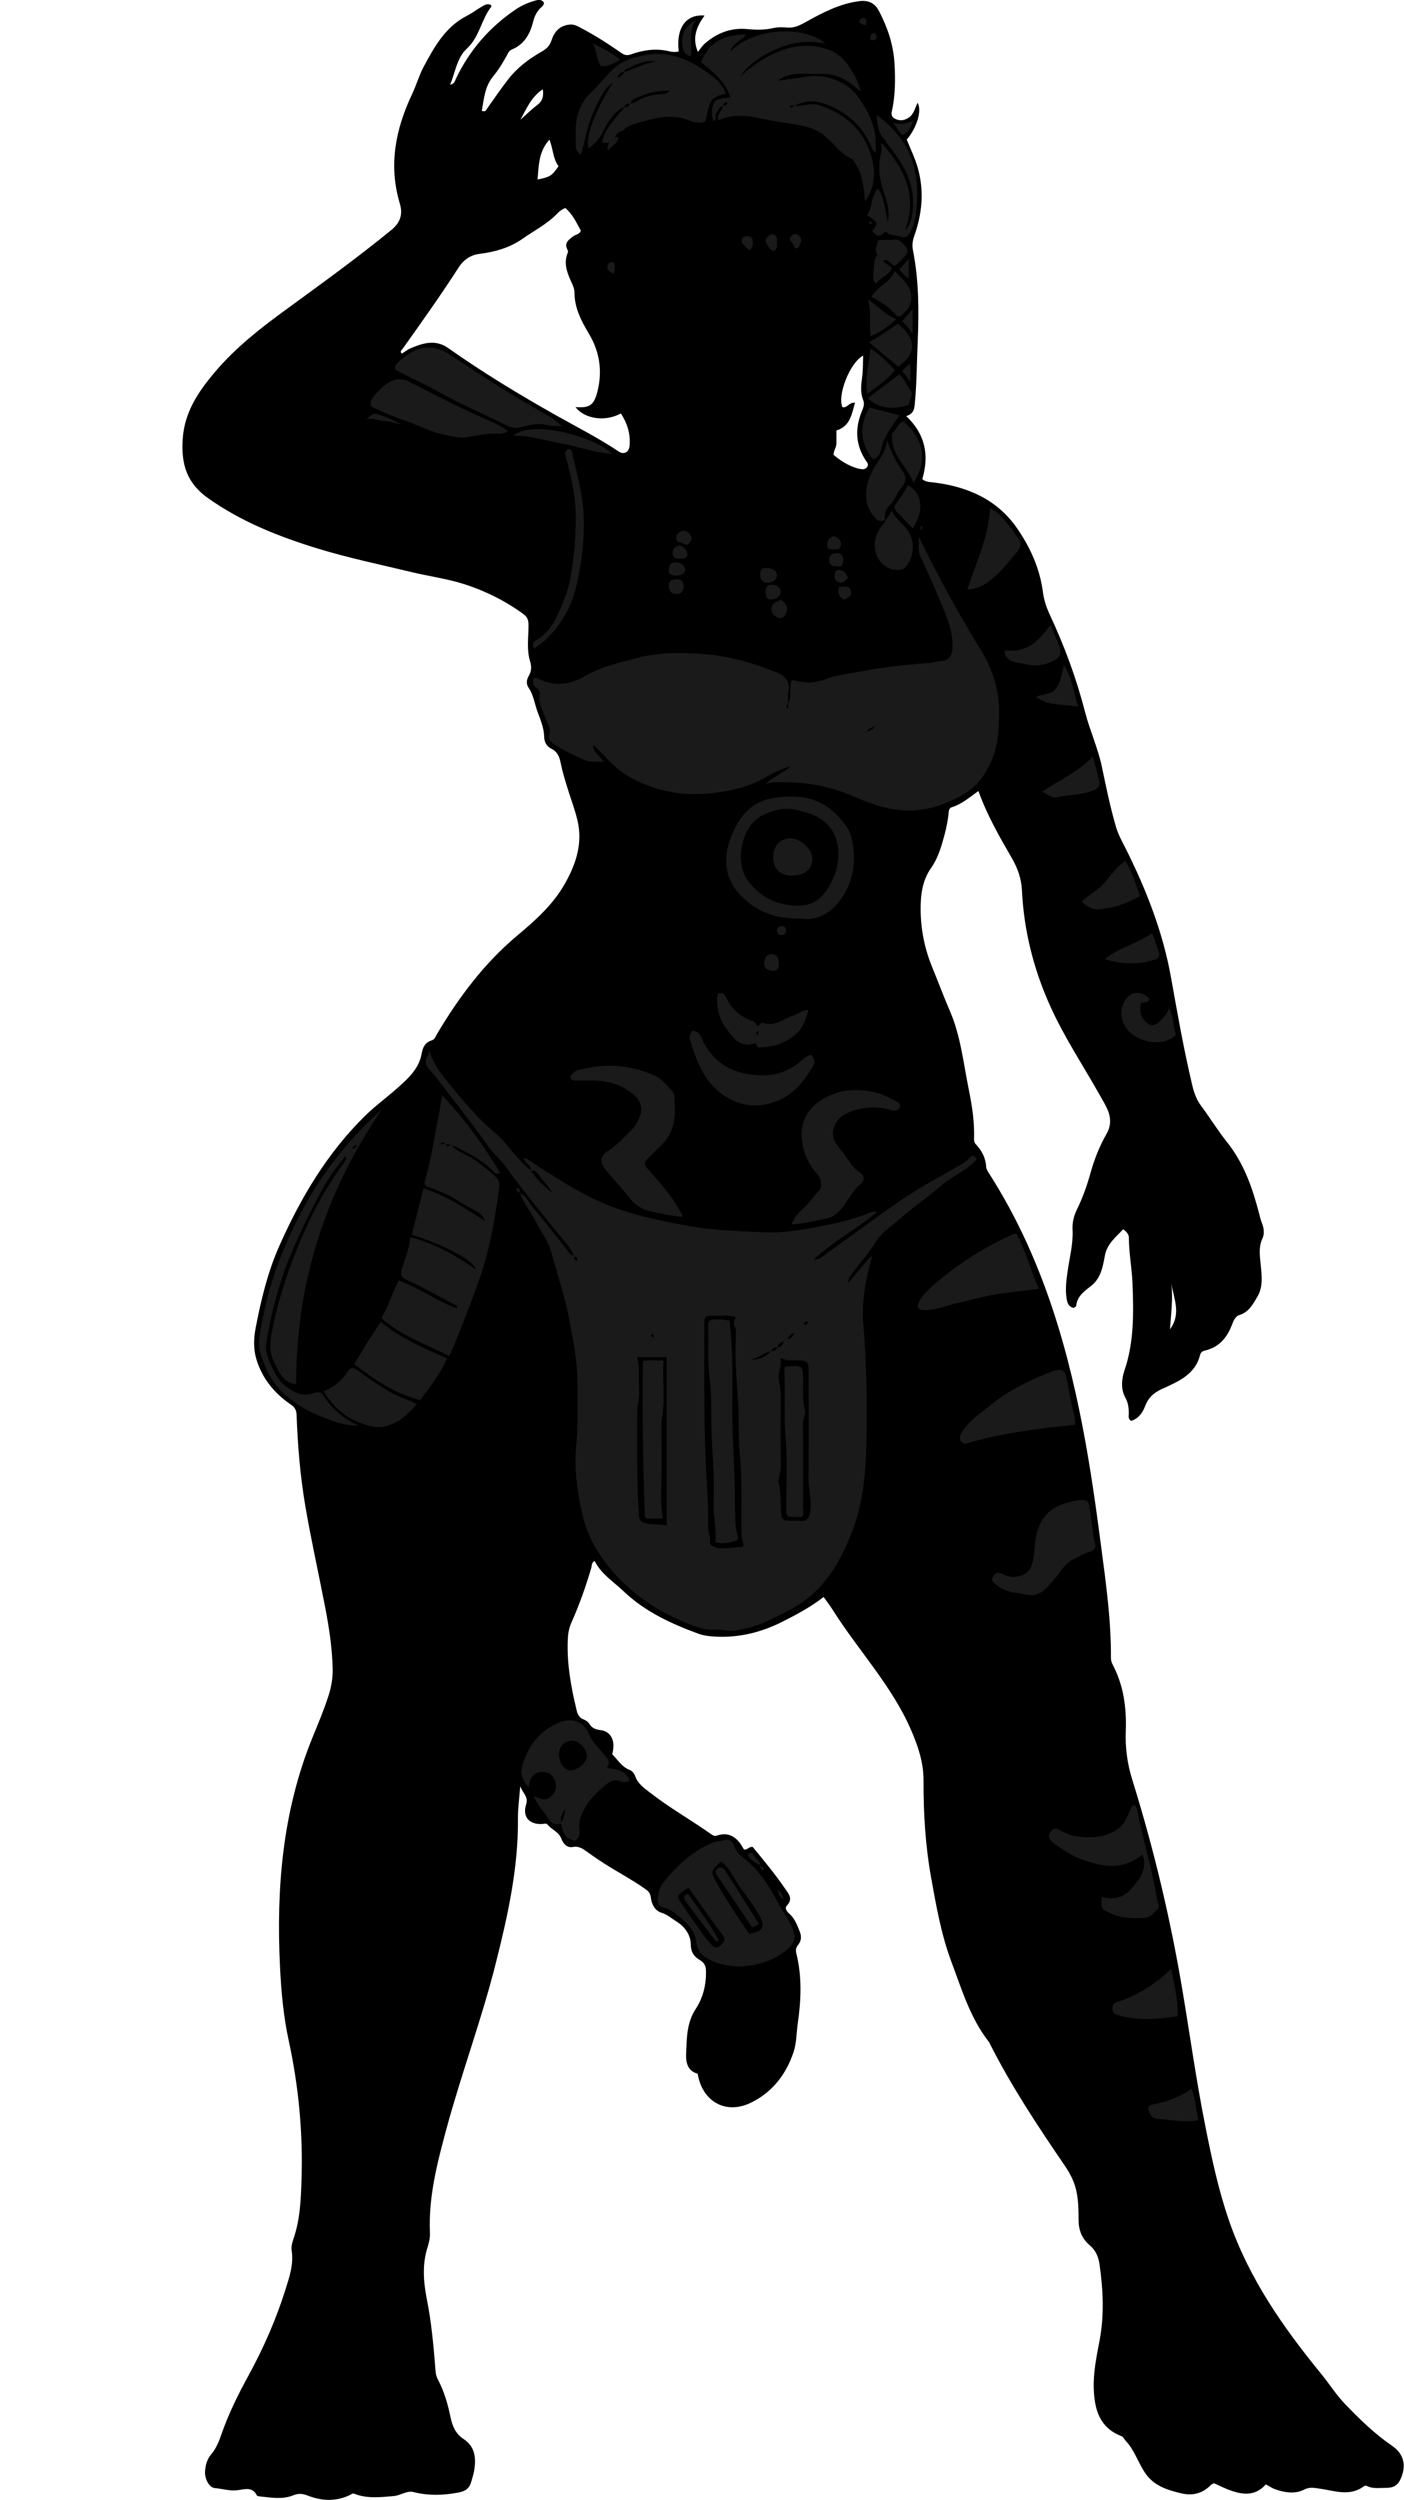 <?xml version="1.0" encoding="utf-8"?>
<!-- Generator: Adobe Illustrator 24.0.2, SVG Export Plug-In . SVG Version: 6.00 Build 0)  -->
<svg version="1.1" id="Layer_1" xmlns="http://www.w3.org/2000/svg" xmlns:xlink="http://www.w3.org/1999/xlink" x="0px" y="0px"
	 viewBox="0 0 135.59 241.35" style="enable-background:new 0 0 135.59 241.35;" xml:space="preserve">
<style type="text/css">
	.st0{fill:#1A1A1A;}
</style>
<g>
	<path d="M47.41,0.48c0.03,0.09,0.06,0.13,0.05,0.15c-0.99,1.24-1.13,2.93-2.4,4.09c-0.92,0.84-1.1,2.28-1.59,3.46
		c0.41-0.07,0.47-0.38,0.58-0.62c1.31-2.74,3.24-4.94,5.74-6.64c0.59-0.4,1.26-0.69,1.96-0.88c0.33-0.09,0.58-0.07,0.78,0.21
		c0,0.29-0.23,0.42-0.39,0.58C51.8,1.2,51.61,1.6,51.49,2.09c-0.29,1.17-0.85,2.19-2.04,2.68c-0.31,0.13-0.38,0.35-0.5,0.58
		c-0.39,0.71-0.81,1.4-1.33,2.03c-0.81,0.98-0.88,2.17-1.09,3.32c0.37,0.15,0.44-0.11,0.54-0.26c0.66-0.93,1.3-1.87,2-2.77
		c0.88-1.14,2-1.98,3.23-2.68c0.47-0.27,0.79-0.56,0.96-1.09c0.26-0.8,0.73-1.39,1.68-1.52c0.48-0.07,0.81,0.13,1.17,0.32
		c1.35,0.71,2.64,1.54,3.89,2.41c0.33,0.23,0.58,0.27,0.97,0.13c1.14-0.41,2.32-0.58,3.52-0.32c0.35,0.08,0.7,0.15,1.06,0.04
		c-0.28-2.23,0.68-3.61,2.49-3.46c-0.73,1.03-1.24,2.1-0.64,3.51c0.24-0.3,0.42-0.59,0.66-0.8c1.18-1.03,2.55-1.56,4.13-1.4
		c0.84,0.08,1.66,0.09,2.49-0.1c0.43-0.1,0.9-0.09,1.34-0.05c0.7,0.06,1.23-0.22,1.83-0.55c1.61-0.9,3.26-1.76,5.14-2
		c0.86-0.11,1.49,0.17,1.9,0.96c0.84,1.61,1.4,3.27,1.5,5.12c0.08,1.45,0.07,2.86-0.2,4.28c-0.06,0.31-0.24,0.72,0.2,0.97
		c0.47,0.26,0.91,0.21,1.35-0.07c0.52-0.34,0.62-0.92,0.87-1.45c0.45,0.73-0.05,2.38-1.04,3.56c0.27,0.67,0.58,1.34,0.84,2.04
		c0.88,2.41,0.74,4.83-0.1,7.21c-0.17,0.47-0.24,0.91-0.15,1.39c0.58,2.9,0.59,5.84,0.47,8.78c-0.09,1.98-0.09,3.96-0.27,5.93
		c-0.05,0.55-0.06,1.1-0.84,1.34c1.83,1.73,2.24,3.76,1.55,6.08c0.32,0.3,0.74,0.28,1.14,0.33c3.25,0.41,6.07,1.63,8,4.4
		c1.29,1.86,2.21,3.9,2.51,6.18c0.1,0.79,0.35,1.51,0.68,2.22c1.41,3.02,2.56,6.13,3.39,9.36c0.46,1.79,1.25,3.49,1.63,5.31
		c0.4,1.93,0.8,3.86,1.35,5.76c0.22,0.76,0.6,1.43,0.95,2.12c1.99,3.98,3.6,8.09,4.38,12.49c0.62,3.47,1.23,6.94,2.05,10.38
		c0.17,0.71,0.4,1.36,0.84,1.95c0.86,1.15,1.61,2.39,2.51,3.51c1.63,2.04,2.46,4.43,3.1,6.9c0.08,0.32,0.16,0.64,0.28,0.94
		c0.19,0.49,0.25,1.03,0.03,1.49c-0.35,0.76-0.26,1.5-0.18,2.29c0.11,1.13,0.31,2.3-0.32,3.34c-0.42,0.7-0.8,1.45-1.71,1.73
		c-0.44,0.13-0.6,0.64-0.77,1.06c-0.49,1.22-1.28,2.09-2.6,2.38c-0.25,0.06-0.38,0.22-0.43,0.41c-0.49,1.96-2.2,2.6-3.74,3.32
		c-0.82,0.38-1.28,0.86-1.58,1.65c-0.25,0.65-0.65,1.19-1.34,1.4c-0.31-0.19-0.24-0.45-0.23-0.68c0.01-0.56-0.05-1.05-0.35-1.6
		c-0.42-0.76-0.35-1.74-0.08-2.54c0.95-2.76,0.9-5.6,0.79-8.45c-0.06-1.46-0.34-2.91-0.35-4.39c0-0.32-0.17-0.56-0.55-0.84
		c-0.71,0.77-1.55,1.39-1.77,2.56c-0.19,1.04-0.38,2.15-1.29,2.88c-0.67,0.53-1.38,1-1.48,1.96c-0.01,0.08-0.17,0.14-0.25,0.2
		c-0.51-0.12-0.61-0.52-0.67-0.89c-0.14-0.85-0.04-1.71,0.08-2.56c0.19-1.36,0.56-2.7,0.49-4.09c-0.04-0.71,0.13-1.37,0.44-2
		c0.54-1.11,0.95-2.25,1.28-3.44c0.37-1.33,0.87-2.62,1.56-3.82c0.48-0.84,0.43-1.65,0.04-2.48c-0.19-0.41-0.42-0.79-0.64-1.18
		c-1.64-2.92-3.51-5.71-4.88-8.78c-1.58-3.53-2.5-7.22-2.69-11.1c-0.05-1.08-0.4-2.09-0.95-3.05c-1.21-2.09-2.42-4.19-3.25-6.52
		c-0.81,0.58-1.58,1.26-2.57,1.57c-0.34,0.11-0.29,0.5-0.33,0.78c-0.1,0.84-0.3,1.65-0.53,2.45c-0.26,0.93-0.58,1.83-1.13,2.62
		c-0.86,1.21-1.03,2.62-1.02,4.02c0.01,1.96,0.4,3.86,1.16,5.68c0.56,1.36,1.06,2.73,1.65,4.08c1.06,2.44,1.32,5.06,1.84,7.63
		c0.32,1.56,0.56,3.12,0.51,4.71c-0.01,0.21,0.01,0.4,0.18,0.58c0.58,0.61,0.94,1.31,0.99,2.17c0.01,0.22,0.16,0.45,0.29,0.65
		c4.79,7.48,7.36,15.79,9.02,24.43c0.75,3.88,1.3,7.79,1.81,11.71c0.47,3.54,0.95,7.07,0.93,10.65c0,0.22,0.07,0.41,0.16,0.6
		c1.07,2.02,1.36,4.22,1.27,6.45c-0.06,1.62,0.15,3.14,0.64,4.71c2.06,6.61,3.66,13.33,4.81,20.15c0.74,4.4,1.35,8.81,2.22,13.19
		c0.62,3.11,1.26,6.18,2.31,9.21c1.93,5.58,5.21,10.27,8.89,14.77c0.79,0.97,1.46,2.04,2.34,2.95c1.4,1.45,2.83,2.85,4.5,3.99
		c1.11,0.76,1.4,1.83,0.89,3.08c-0.32,0.78-0.73,1-1.57,0.99c-0.6,0-1.19,0.1-1.75-0.19c-0.12-0.06-0.23-0.01-0.33,0.07
		c-1.37,0.98-2.83,0.38-4.24,0.19c-0.53-0.07-0.93-0.18-1.49,0.1c-0.87,0.44-1.88,0.29-2.8-0.04c-0.31-0.11-0.58-0.3-0.89-0.47
		c-1.11,1.25-2.42,0.99-3.77,0.45c-0.42-0.17-0.82-0.37-1.24-0.56c-0.1,0.05-0.22,0.09-0.3,0.17c-0.78,0.81-1.76,1.06-2.8,0.82
		c-1.37-0.32-2.72-0.72-3.58-2.02c-0.66-1-1.01-2.18-1.85-3.07c-0.14-0.15-0.21-0.36-0.42-0.45c-2.1-0.81-2.59-2.56-2.66-4.55
		c-0.06-1.57,0.26-3.09,0.55-4.62c0.48-2.49,0.36-5-0.01-7.5c-0.11-0.7-0.39-1.3-0.95-1.77c-0.76-0.64-1.06-1.48-1.06-2.47
		c0-1.26-0.02-2.51-0.51-3.71c-0.21-0.51-0.47-0.97-0.77-1.41c-2.6-3.81-5.16-7.66-7.25-11.78c-0.05-0.11-0.1-0.22-0.18-0.31
		c-1.77-2.29-2.58-5.03-3.57-7.67c-0.99-2.64-1.47-5.41-1.97-8.19c-0.55-3.09-0.73-6.17-0.72-9.3c0.01-1.71-0.52-3.32-1.22-4.92
		c-1.87-4.29-5.1-7.67-7.55-11.56c-0.25-0.4-0.55-0.78-0.88-1.25c-1.26,0.99-2.65,1.72-4.06,2.43c-2.03,1.01-4.14,1.52-6.41,1.4
		c-0.55-0.03-1.08-0.09-1.59-0.27c-2.66-0.97-5.2-2.14-7.28-4.13c-0.97-0.92-2.14-1.64-2.77-2.9c-0.32,0.15-0.26,0.43-0.32,0.64
		c-0.53,1.81-1.16,3.59-1.93,5.31c-0.25,0.56-0.33,1.12-0.35,1.73c-0.08,2.24,0.3,4.41,0.82,6.57c0.1,0.44,0.21,0.87,0.73,1.05
		c0.21,0.08,0.43,0.25,0.55,0.44c0.27,0.42,0.61,0.53,1.1,0.59c1.01,0.13,1.45,1.11,1.09,2.32c0.53,0.52,0.91,1.22,1.69,1.52
		c0.25,0.1,0.44,0.34,0.53,0.59c0.25,0.73,0.84,1.14,1.41,1.58c1.89,1.48,3.99,2.66,5.94,4.04c0.16,0.11,0.32,0.2,0.5,0.14
		c0.56-0.18,1.08-0.23,1.63,0.11c0.49,0.3,0.76,0.75,1.02,1.21c0.32,0.11,0.45-0.28,0.85-0.24c1.04,1.27,2.15,2.6,3.13,4.03
		c0.36,0.52,0.79,0.99,0.17,1.64c-0.25,0.26,0.03,0.6,0.24,0.78c0.52,0.46,0.74,1.07,0.99,1.68c0.2,0.5,0.19,0.92-0.15,1.34
		c-0.19,0.24-0.25,0.49-0.16,0.83c0.55,2.22,0.46,4.45,0.14,6.69c-0.14,0.95-0.11,1.92-0.42,2.84c-0.72,2.13-2.02,3.82-4.04,4.83
		c-2.54,1.28-4.8-0.15-5.21-2.76c-0.96-0.26-1.15-1.06-1.12-1.89c0.07-1.5,0.03-3,0.93-4.37c0.71-1.08,1.02-2.35,0.99-3.67
		c-0.01-0.46-0.16-0.79-0.57-1.03c-0.57-0.33-0.89-0.76-0.9-1.52c-0.01-0.95-0.6-1.74-1.37-2.21c-0.47-0.29-0.88-0.68-1.45-0.85
		c-0.67-0.2-0.97-0.89-1.03-1.44c-0.06-0.49-0.27-0.67-0.58-0.88c-1.1-0.78-2.29-1.43-3.44-2.13c-0.72-0.44-1.41-0.91-2.09-1.4
		c-0.44-0.31-0.82-0.62-1.44-0.5c-0.54,0.11-0.92-0.33-1.09-0.78c-0.25-0.69-0.94-0.89-1.35-1.39c-0.11-0.13-0.25-0.08-0.41-0.06
		c-1.32,0.12-2.04-0.67-1.65-1.88c0.24-0.73-0.3-1.06-0.57-1.75c-0.09,1.18-0.23,2.16-0.22,3.14c0.04,4.75-0.98,9.34-2.13,13.9
		c-1.36,5.43-3.33,10.68-4.79,16.08c-0.88,3.26-1.73,6.54-1.58,9.96c0.02,0.46-0.07,0.91-0.2,1.33c-0.57,1.71-0.43,3.43-0.09,5.15
		c0.45,2.27,0.65,4.56,0.83,6.86c0.02,0.31,0.09,0.59,0.23,0.85c0.61,1.15,0.96,2.38,1.22,3.64c0.17,0.84,0.49,1.6,1.24,2.09
		c1.13,0.74,1.24,1.83,1.05,3.01c-0.06,0.38-0.18,0.76-0.29,1.13c-0.18,0.62-0.51,0.9-1.24,1.04c-1.48,0.28-2.89,0.32-4.35-0.05
		c-0.64-0.16-1.24,0.34-1.91,0.39c-1.29,0.11-2.56,0.27-3.81-0.23c-0.15-0.06-0.28,0.07-0.41,0.13c-1.35,0.65-2.73,0.58-4.08,0.05
		c-0.49-0.19-0.9-0.22-1.37-0.03c-1.08,0.44-2.18,0.22-3.28,0.11c-0.09-0.01-0.22-0.03-0.25-0.08c-0.42-0.87-1.15-0.61-1.84-0.52
		c-0.76,0.11-1.49-0.14-2.23-0.2c-0.51-0.04-0.98-0.86-0.94-1.57c0.03-0.61,0.18-1.19,0.58-1.67c0.5-0.58,0.76-1.26,1.01-1.97
		c0.68-1.95,1.59-3.8,2.59-5.62c1.45-2.65,2.67-5.42,3.58-8.31c0.38-1.21,0.81-2.44,0.61-3.77c-0.06-0.37,0.04-0.77,0.17-1.15
		c0.65-1.87,0.72-3.82,0.78-5.77c0.14-4.51-0.28-8.97-1.24-13.38c-0.51-2.35-0.72-4.74-0.84-7.13c-0.37-7.58,0.24-15.02,3.15-22.15
		c0.54-1.32,1.1-2.65,1.54-4.02c0.27-0.84,0.41-1.69,0.4-2.56c-0.05-2.07-0.36-4.09-0.76-6.13c-0.62-3.19-1.33-6.37-1.88-9.58
		c-0.5-2.93-0.74-5.88-0.85-8.85c-0.02-0.48-0.2-0.73-0.59-1c-1.57-1.08-2.73-2.5-3.29-4.35c-0.3-0.99-0.26-2.04-0.07-3.03
		c0.52-2.7,1.16-5.38,2.28-7.9c2.07-4.66,4.64-9,8.31-12.59c0.98-0.96,2.1-1.77,3.13-2.69c1.02-0.91,2.05-1.83,2.31-3.29
		c0.1-0.58,0.32-1.09,0.97-1.28c0.31-0.1,0.4-0.43,0.55-0.68c2.1-3.52,4.52-6.76,7.69-9.42c1.76-1.48,3.5-3.01,4.65-5.08
		c1.08-1.92,1.71-3.9,1.18-6.1c-0.22-0.9-0.53-1.77-0.82-2.65c-0.31-0.97-0.61-1.93-0.81-2.93c-0.11-0.55-0.34-1.04-0.87-1.29
		c-0.51-0.24-0.7-0.72-0.71-1.16c-0.02-0.9-0.38-1.69-0.67-2.5c-0.26-0.75-0.37-1.56-0.84-2.25c-0.24-0.35-0.19-0.77,0.02-1.12
		c0.27-0.45,0.28-0.92,0.14-1.38c-0.36-1.16-0.16-2.34-0.16-3.51c0-0.46-0.08-0.78-0.47-1.07c-1.76-1.29-3.69-2.25-5.75-2.91
		c-1.67-0.53-3.44-0.76-5.16-1.18c-3-0.72-6.03-1.35-8.97-2.25c-3.75-1.15-7.38-2.58-10.63-4.89c-2.03-1.45-2.57-3.27-2.42-5.64
		c0.16-2.68,1.56-4.68,3.17-6.58c1.95-2.29,4.32-4.15,6.75-5.92c3.46-2.53,6.94-5.03,10.26-7.75c0.93-0.76,1.07-1.62,0.79-2.53
		c-1.1-3.7-0.42-7.15,1.17-10.53c0.41-0.86,0.68-1.8,1.11-2.63C41.93,4.55,43,2.59,45.1,1.52c0.48-0.24,0.91-0.58,1.38-0.85
		C46.75,0.52,47.03,0.29,47.41,0.48z M55.58,39.3c1.31,0.1,1.75-0.15,2.08-1.36c0.54-1.99,0.29-3.92-0.77-5.69
		c-0.74-1.25-1.41-2.5-1.41-4c0-0.4-0.18-0.76-0.34-1.1c-0.39-0.88-0.71-1.74-0.33-2.7c0.05-0.11,0.07-0.21,0-0.33
		c-0.37-0.66,0.12-0.98,0.55-1.31c0.23-0.18,0.59-0.17,0.74-0.53c-0.42-0.77-0.8-1.61-1.51-2.2c-0.29,0.13-0.52,0.27-0.71,0.47
		c-0.99,1.06-2.3,1.71-3.46,2.53c-1.2,0.84-2.65,1.25-4.12,1.43c-0.91,0.11-1.59,0.64-2.02,1.33c-1.72,2.67-3.56,5.26-5.4,7.84
		c-0.08,0.12-0.31,0.24-0.07,0.46c0.27-0.17,0.53-0.38,0.82-0.51c1.21-0.51,2.41-0.9,3.65-0.03c3.35,2.36,6.86,4.49,10.43,6.5
		c2.02,1.14,4.11,2.19,6.04,3.49c0.51,0.34,1,0.07,1.05-0.57c0.1-1.14-0.22-2.16-0.84-3.11C58.5,40.73,56.48,40.48,55.58,39.3z
		 M81.36,39.31c0.47,0.11,0.65-0.51,1.21-0.43c-0.32,1.1-0.44,2.25-1.79,2.68c0,0.4-0.01,0.79,0,1.18c0.02,0.42-0.29,0.77-0.28,1.17
		c0.87,0.75,1.86,1.26,2.62,1.37c0.24,0.04,0.46,0.04,0.63-0.21c0.16-0.24,0.01-0.4-0.1-0.56c-1.02-1.51-1.11-3.1-0.43-4.77
		c0.14-0.36,0.31-0.71,0.14-1.12c-0.29-0.72-0.2-1.46-0.1-2.21c0.09-0.68,0.07-1.37,0.1-2.08C82.08,35,80.84,38.17,81.36,39.31z
		 M53.94,16.05c-0.55-0.74-0.51-1.66-0.88-2.57C52,14.65,52.04,16,51.91,17.33C53.13,17.08,53.27,17,53.94,16.05z M50.25,11.56
		c0.5-0.43,1.05-0.98,1.66-1.44c0.52-0.4,0.6-0.88,0.51-1.5C51.26,9.38,50.82,10.58,50.25,11.56z M113.13,123.94
		c0.15,1.45-0.03,2.89-0.14,4.39C114.1,126.84,113.36,125.38,113.13,123.94z"/>
</g>
<g>
	<path class="st0" d="M55.43,121.24c-0.3-0.75-0.86-1.33-1.35-1.93c-1.77-2.17-3.54-4.33-5.18-6.6c-0.56-0.78-1.31-1.39-1.86-2.19
		c-0.93-1.35-1.95-2.65-2.95-3.95c-0.78-1.03-1.55-2.07-2.39-3.05c-0.45-0.53-0.89-0.96-0.34-1.66c0.07-0.1,0.04-0.28,0.06-0.53
		c0.38,1.25,1.07,2.22,1.81,3.12c1.4,1.7,2.8,3.42,4.49,4.84c1.33,1.11,2.19,2.64,3.55,3.71c0.55,0.85,1.25,1.54,2.07,2.12
		c-0.31-0.5-0.71-0.93-1.07-1.38c-0.25-0.31-0.46-0.81-1.03-0.71c0.17-0.6-0.63-0.66-0.64-1.24c0.64,0.19,1.1,0.64,1.62,0.97
		c2.11,1.34,4.22,2.68,6.55,3.61c1.63,0.65,3.34,1.09,5.06,1.46c1.78,0.38,3.58,0.73,5.39,0.88c1.54,0.13,3.09,0.19,4.64,0.26
		c2.23,0.09,4.35-0.39,6.49-0.81c1.23-0.25,2.44-0.6,3.61-1.07c0.23-0.09,0.44-0.16,0.73-0.08c-1.93,1.64-4.19,2.79-6.1,4.58
		c0.43,0.04,0.63-0.13,0.84-0.28c2.58-1.85,5.12-3.76,7.74-5.55c1.57-1.07,3.27-1.98,4.93-2.92c0.54-0.31,1.09-0.58,1.52-1.05
		c0.28-0.31,0.49-0.28,0.69,0.13c-0.91,1.08-2.27,1.57-3.33,2.47c-1.05,0.9-2.17,1.72-3.25,2.58c-0.69,0.55-1.33,1.17-2.04,1.7
		c-0.55,0.41-0.98,0.99-1.33,1.55c-0.62,0.98-1.42,1.81-2.09,2.74c-0.17,0.24-0.31,0.47-0.39,0.91c0.87-0.88,1.44-1.82,2.35-2.65
		c-0.61,2.24-1.04,4.4-0.86,6.56c0.32,3.7,0.37,7.4,0.31,11.1c-0.05,2.95-0.25,5.92-1.29,8.71c-0.67,1.81-1.49,3.53-2.75,5.09
		c-1.55,1.92-3.56,2.92-5.7,3.89c-0.98,0.44-1.97,0.7-3.01,0.86c-0.58,0.09-1.21-0.15-1.75-0.1c-1.03,0.11-1.89-0.26-2.76-0.6
		c-1.7-0.66-3.3-1.53-4.75-2.66c-1.72-1.33-3.14-2.91-4.24-4.79c-0.61-1.05-0.99-2.2-1.25-3.36c-0.45-2.06-0.74-4.17-0.54-6.27
		c0.19-1.94,0.12-3.88,0.13-5.82c0.02-2.19-0.39-4.34-0.8-6.49c-0.43-2.22-1.16-4.36-1.75-6.53c-0.27-0.98-0.91-1.77-1.36-2.66
		c-0.51-1.02-1.25-1.91-1.66-2.99l-0.03,0.03c0.66,0.2,0.85,0.87,1.24,1.32c1.18,1.35,2.25,2.8,3.38,4.2
		c0.17,0.21,0.33,0.5,0.68,0.52c-0.06,0.25-0.04,0.44,0.28,0.48C55.8,121.42,55.59,121.35,55.43,121.24z M75.08,130.11
		c0.29-0.08,0.52-0.21,0.6-0.63c-0.33,0.19-0.6,0.29-0.58,0.65c-0.32-0.13-0.48,0.05-0.62,0.29c-0.8,0.22-1.44,0.82-2.29,0.93
		c0.85-0.09,1.7-0.17,2.26-0.96C74.76,130.51,74.91,130.3,75.08,130.11z M71.06,127.18c-0.71-0.28-1.34-0.14-1.95-0.15
		c-1.09-0.02-1.09,0-1.09,1.08c0.01,4.63-0.07,9.26,0.18,13.89c0.1,1.81,0.23,3.63,0.18,5.45c-0.01,0.47,0.25,0.91,0.19,1.4
		c-0.04,0.32,0.2,0.41,0.49,0.51c0.68,0.25,1.33,0.04,1.99,0.02c0.78-0.03,0.84,0,0.63-0.77c-0.05-0.18-0.07-0.35-0.07-0.53
		c-0.04-2.59,0.09-5.19-0.17-7.78c-0.15-1.51-0.06-3.03-0.14-4.55c-0.12-2.23-0.36-4.46-0.24-6.7c0.02-0.34,0.08-0.7-0.13-1.05
		C70.8,127.78,70.89,127.49,71.06,127.18z M75.38,131.09c0.12,0.85-0.29,1.49-0.16,2.18c0.08,0.44,0.18,0.86,0.18,1.31
		c-0.02,2.34-0.03,4.67,0.01,7.01c0.01,0.6-0.34,1.17-0.18,1.76c0.19,0.7,0.13,1.41,0.17,2.12c0.07,1.35,0.09,1.35,1.43,1.34
		c0.06,0,0.12-0.01,0.18,0c0.87,0.13,1.23-0.11,1.28-1.31c0.05-0.96-0.22-1.88-0.21-2.84c0.03-3.41,0.01-6.83,0.01-10.24
		c0-0.97-0.13-1.08-1.1-1.09C76.5,131.33,75.99,131.41,75.38,131.09z M61.52,131.02c0.32,1.13,0.12,2.23,0.2,3.32
		c0.05,0.67-0.18,1.29-0.18,1.94c0,3.35-0.06,6.69,0.17,10.04c0.03,0.37,0.12,0.55,0.51,0.7c0.69,0.26,1.39,0.02,2.17,0.28
		c0-5.51,0-10.91,0-16.28C63.37,131.02,62.48,131.02,61.52,131.02z M76.74,128.68c-0.37,0.08-0.55,0.32-0.69,0.61
		C76.42,129.23,76.59,128.96,76.74,128.68z M77.61,127.85c0.26,0.12,0.34-0.04,0.43-0.23C77.78,127.5,77.7,127.67,77.61,127.85z
		 M63.1,129.1c0.01-0.06,0.05-0.12,0.04-0.16c-0.05-0.12-0.19-0.18-0.24-0.07C62.82,129.01,62.97,129.08,63.1,129.1z"/>
	<path class="st0" d="M76.06,67.91c0.03,0,0.08,0.01,0.09,0c0.28-0.71,0.07-1.46,0.28-2.18c0.12-0.17,0.29-0.03,0.49,0.01
		c0.93,0.2,1.84,0.21,2.76-0.16c0.92-0.38,1.93-0.47,2.91-0.66c2.37-0.47,4.78-0.75,7.19-0.92c0.41-0.03,0.8-0.16,1.22-0.2
		c0.65-0.06,0.92-0.48,0.97-1.15c0.1-1.4-0.37-2.68-0.88-3.93c-0.69-1.69-1.45-3.34-2.2-5c-0.27-0.6-0.13-1.2-0.15-1.9
		c1.84,3.82,3.84,7.43,6,10.96c1.1,1.79,1.75,3.78,1.74,5.94c-0.01,1.52-0.05,3.01-0.62,4.45c-0.61,1.55-1.49,2.8-3.01,3.64
		c-1.87,1.03-3.81,1.6-5.92,1.4c-1.5-0.14-2.91-0.64-4.29-1.24c-1.46-0.64-2.96-1.08-4.55-1.3c-0.71-0.1-1.42-0.14-2.13-0.15
		c-0.68-0.01-1.36-0.07-2.03,0.19c0.73-0.76,1.73-1.06,2.47-1.79c-0.7,0.3-1.45,0.5-2.08,0.9c-1.32,0.84-2.77,1.29-4.26,1.57
		c-3.39,0.63-6.66,0.23-9.65-1.62c-1.02-0.63-1.79-1.57-2.64-2.4c-0.14-0.14-0.25-0.32-0.51-0.4c0.05,0.68,0.65,0.97,1.05,1.55
		c-0.7,0.01-1.28,0.1-1.88-0.16c-1.03-0.44-2.04-0.93-2.97-1.54c-0.31-0.21-0.55-0.51-0.39-0.97c0.2-0.57-0.24-1.02-0.39-1.51
		c-0.22-0.76-0.77-1.42-0.54-2.32c0.05-0.18-0.16-0.5-0.39-0.67c-0.31-0.23-0.33-0.53-0.23-0.88c0.15,0,0.29-0.04,0.38,0.01
		c1.55,0.79,3.04,0.69,4.55-0.19c1.61-0.94,3.43-1.34,5.2-1.8c2-0.52,4.08-0.5,6.13-0.36c2.44,0.17,4.78,0.79,7.07,1.72
		c1.03,0.42,1.49,0.91,1.29,2c-0.06,0.35-0.03,0.72-0.04,1.08c-0.17,0.15-0.23,0.3-0.03,0.48C76.14,68.24,76.12,68.08,76.06,67.91z
		 M83.69,70.63c0.52-0.16,0.52-0.16,0.86-0.6C84.2,70.27,83.9,70.28,83.69,70.63z"/>
	<path class="st0" d="M43.57,110.61c0.79,0.69,1.84,0.97,2.65,1.64c0.55,0.45,1.13,0.85,1.64,1.35c0.33,0.31,0.4,0.65,0.35,1.04
		c-0.42,3.23-1,6.43-2.14,9.5c-0.8,2.17-1.62,4.33-2.53,6.46c-0.05,0.11-0.1,0.21-0.22,0.29c-2.18-1.14-4.58-1.91-6.49-3.65
		c0.72-1.16,1.06-2.48,1.68-3.62c2,0.73,3.66,1.98,5.61,2.69c0.05-0.28-0.12-0.31-0.26-0.38c-1.51-0.8-2.99-1.65-4.54-2.35
		c-0.45-0.2-0.73-0.38-0.52-1.06c0.3-1,0.75-1.97,0.81-3.09c2.38,0.59,4.38,1.78,6.37,3.14c-0.25-0.89-2.86-2.28-6.21-3.38
		c0.37-1.46,0.74-2.92,1.13-4.46c2.21,0.68,4.03,1.94,5.96,3.16c-0.45-1.01-0.94-0.89-2.33-1.79c-0.98-0.64-2.05-1.13-3.17-1.5
		c-0.31-0.1-0.41-0.32-0.32-0.63c0.63-2.14,0.94-4.35,1.37-6.53c0.1-0.51,0.17-1.03,0.3-1.69c2.18,2.31,3.98,4.78,5.6,7.5
		c-0.48,0.18-0.61-0.13-0.77-0.29c-1.04-0.99-2.29-1.65-3.57-2.26c-0.13-0.06-0.29-0.03-0.44-0.04c-0.09-0.27-0.35-0.13-0.52-0.21
		c-0.15-0.17-0.3-0.23-0.48-0.03c0.18,0.08,0.34,0.06,0.51,0C43.09,110.8,43.39,110.57,43.57,110.61z"/>
	<path class="st0" d="M69.8,10.18c-0.31,0.16-0.45,0.45-0.62,0.73c-0.16,0.25,0.08,0.63-0.29,0.79c-0.21-0.72-0.19-1.2,0.05-1.72
		c0.17-0.36,0.3-0.41,1.6-0.59c-0.5-1.52-1.68-2.46-2.84-3.39c0.79-1.97,2.29-2.7,4.36-2.65c-0.46,0.6-1.28,0.78-1.53,1.61
		c2.54-2.46,7.34-2.41,9.2-0.74c-1.65-0.36-3.17-0.16-4.59,0.45c-1.42,0.61-2.74,1.4-3.65,2.71c0.81-0.71,1.65-1.38,2.6-1.89
		c1.95-1.05,3.99-1.46,6.11-0.62c0.76,0.3,1.36,0.91,1.83,1.6c0.49,0.72,0.89,1.5,1.09,2.39c-1.09-1.02-2.27-1.81-3.82-1.72
		c-1.41,0.08-2.91-0.35-4.18,0.65c0.92-0.14,1.85-0.21,2.76-0.39c1.72-0.33,3.85,0.47,4.84,1.76c0.84,1.1,1.5,2.29,1.77,3.68
		c0.13,0.63,0.05,1.24,0.09,1.9c-0.34-0.19-0.41-0.53-0.53-0.8c-0.91-1.96-2.43-3.22-4.44-3.93c-0.98-0.35-1.96-0.3-2.89,0.22
		c-0.16-0.03-0.33-0.13-0.46,0.08c0.18,0.09,0.32,0.07,0.43-0.1c0.81,0.12,1.58-0.34,2.45-0.05c2.53,0.84,4.31,2.42,5.02,5
		c0.41,1.46,0.35,2.95-0.62,4.29c-0.12-1.27-0.22-2.5-0.9-3.6c-0.13-0.21-0.23-0.45-0.43-0.54c-1.05-0.49-1.68-1.45-2.53-2.17
		c-0.82-0.7-1.88-0.98-2.92-1.13c-1.19-0.17-2.37-0.39-3.55-0.63c-1.25-0.25-2.58-0.33-3.84,0.22c-0.23-0.61,0.51-0.91,0.4-1.45
		c0.25,0.06,0.44,0.04,0.48-0.28C69.98,9.81,69.91,10.02,69.8,10.18z"/>
	<path class="st0" d="M71.46,189.84c-1.08,0-2.1-0.2-3.06-0.72c-0.65-0.35-1.04-0.81-1.14-1.62c-0.13-1.03-0.84-1.83-1.64-2.45
		c-0.45-0.35-0.88-0.75-1.51-0.88c-0.5-0.1-0.69-0.57-0.58-1.04c0.1-0.47,0.17-0.96,0.51-1.38c1.33-1.63,2.82-3.06,4.81-3.87
		c0.37-0.15,0.74-0.09,1.12-0.24c0.35-0.14,0.8,0.1,0.91,0.51c0.18,0.65,0.66,1,1.14,1.39c1.28,1.05,2.17,2.42,2.95,3.86
		c0.32,0.6,0.67,1.17,1.03,1.75c1.15,1.85,0.95,2.48-0.68,3.57C74.29,189.4,72.73,189.83,71.46,189.84z M69.65,179.71
		c-1.02,0.9-1.05,0.95-0.44,2.05c0.96,1.71,2.04,3.35,3.16,4.95c0.12-0.04,0.19-0.08,0.28-0.09c1.06-0.2,1.24-0.69,0.72-1.63
		c-0.5-0.91-1.11-1.74-1.72-2.55C70.98,181.56,70.59,180.46,69.65,179.71z M66.52,182.28c-0.26,0.01-0.34,0.15-0.46,0.24
		c-0.72,0.5-0.73,0.52-0.22,1.29c0.41,0.61,0.83,1.21,1.25,1.8c0.51,0.72,0.98,1.47,1.59,2.1c0.28,0.29,0.54,0.48,0.9,0.11
		c0.3-0.31,0.58-0.52,0.19-1.03C68.65,185.32,67.61,183.8,66.52,182.28z"/>
	<path class="st0" d="M58.82,13.8c-0.2-0.01-0.41-0.02-0.66-0.03c0.15-1.18,0.97-1.91,1.58-2.77c0.16-0.23,0.52-0.32,0.48-0.69
		c0.32,0.13,0.48-0.05,0.62-0.29c0.48-0.07,0.85-0.38,1.28-0.57c0.41-0.17,0.84-0.25,1.27-0.34c0.41-0.09,0.91,0.17,1.29-0.38
		c-0.94,0.05-1.8,0.13-2.57,0.47c-0.44,0.19-1.06,0.23-1.25,0.84c-0.3-0.11-0.46,0.1-0.63,0.29c-1.05,0.55-1.6,1.57-2.08,2.55
		c-0.32,0.65-0.8,1.02-1.3,1.47c-0.33-1.13,0.58-3.59,2.33-6.36c-0.65,0.31-1.38,1.62-2.01,3.16c-0.49,1.2-0.68,2.49-1.08,3.8
		c-0.35-0.27-0.48-0.48-0.48-0.76c0-1.07-0.11-2.15,0.21-3.19c0.23-0.74,0.57-1.4,1.15-1.95c0.74-0.7,1.38-1.51,2.09-2.24
		c0.88-0.9,2.02-1.27,3.22-1.49c2.67-0.5,4.79,0.69,6.77,2.24c0.45,0.35,0.78,0.88,1.06,1.47c-0.6,0.19-1.3,0.28-1.54,0.96
		c-0.21,0.57-0.31,1.17-0.46,1.74c-0.64,0.24-1.26,0.01-1.76-0.18c-1.53-0.55-2.96-0.19-4.4,0.22c-0.67,0.19-1.37,0.33-1.86,0.9
		c-0.36,0.01-0.54,0.27-0.7,0.54C59.25,13.48,59.06,13.67,58.82,13.8z M60.29,6.96c1.02-0.35,1.98-0.86,3.06-1.02
		c-1.08-0.19-1.98,0.31-2.89,0.75c-0.1,0.05-0.18,0.15-0.14,0.29c-0.39-0.1-0.54,0.16-0.73,0.54C59.97,7.42,60.14,7.2,60.29,6.96z"
		/>
	<path class="st0" d="M33.36,111.6c-0.96,1.18-1.77,2.32-2.42,3.55c-1.53,2.91-3,5.86-3.96,9.02c-0.55,1.8-0.97,3.62-1.26,5.48
		c-0.15,0.94,0.29,1.76,0.64,2.54c0.49,1.09,1.31,1.93,2.5,2.36c0.58,0.21,1.08,0.01,1.59-0.11c0.37-0.09,0.56-0.02,0.79,0.31
		c0.81,1.21,1.85,2.19,3.39,2.88c-1.46,0.01-2.58-0.47-3.69-0.91c-1.26-0.5-2.42-1.21-3.45-2.1c-1.2-1.04-1.84-2.4-2.32-3.89
		c-0.29-0.91-0.11-1.77,0.05-2.62c0.36-2.02,0.85-4.01,1.57-5.94c1.35-3.59,3.06-6.97,5.42-10.03c1.4-1.81,2.9-3.51,4.67-5.03
		c-5.48,7.99-8.3,16.81-8.28,26.52c-1.32-0.16-1.67-1.23-2.14-2.15c-0.54-1.06-0.35-2.22-0.13-3.28c0.66-3.19,1.73-6.26,3.04-9.25
		c1.09-2.49,2.45-4.81,4.06-7C33.45,111.93,33.41,111.86,33.36,111.6z M34.04,110.9c0.15,0.07,0.2-0.07,0.26-0.13
		c0.07-0.07,0.2-0.12,0.13-0.26C34.17,110.63,34.17,110.63,34.04,110.9z"/>
	<path class="st0" d="M55.07,103.97c0.3-0.7,1.02-0.72,1.56-0.84c2.22-0.49,4.39-0.23,6.49,0.65c0.78,0.33,1.26,0.98,1.8,1.56
		c0.31,0.34,0.2,0.79,0.23,1.2c0.14,1.62-0.19,3.08-1.48,4.21c-0.38,0.33-0.71,0.74-1.09,1.07c-0.4,0.36-0.39,0.62-0.02,1.03
		c1.25,1.41,2.52,2.81,3.39,4.61c-0.98-0.02-1.9-0.29-2.82-0.45c-0.99-0.17-1.75-0.6-2.4-1.45c-0.74-0.95-1.61-1.82-2.36-2.78
		c-0.43-0.55-0.37-1.25,0.24-1.6c0.95-0.55,1.62-1.39,2.4-2.12c0.45-0.42,0.69-0.98,0.85-1.53c0.24-0.84-0.19-1.51-0.85-2.01
		c-1.04-0.79-2.23-1.16-3.52-1.2c-0.57-0.02-1.14,0-1.71,0C55.52,104.33,55.23,104.38,55.07,103.97z"/>
	<path class="st0" d="M54.21,176.04c-0.6,0.23-1.02-0.06-1.31-0.53c-0.41-0.66-0.97-1.22-1.37-2.12c0.63,0.24,1.1,0.49,1.53,0.15
		c0.3-0.23,0.57-0.5,0.62-0.94c0.07-0.66-0.33-1.39-0.9-1.49c-1.05-0.18-1.61,0.29-1.72,1.46c-0.75-0.89-0.87-1.47-0.5-2.51
		c0.63-1.78,1.74-3.09,3.53-3.8c1.2-0.47,2.29-0.04,2.8,1.16c0.36,0.86,1.08,1.47,1.64,2.18c0.29,0.37,0.39,0.64,0.06,1.06
		c0.92,0.17,1.86,0.17,2.22,1.26c-0.29,0.15-0.62,0.17-0.85,0.06c-0.55-0.24-1.04-0.02-1.38,0.26c-1.12,0.92-2.15,1.95-2.57,3.42
		c-0.11,0.38-0.07,0.78-0.04,1.16c0.02,0.41-0.11,0.69-0.43,0.88c-0.99-0.14-1.24-0.86-1.35-1.69c0.23-0.45,0.39-0.91,0.39-1.42
		C54.34,175.04,54.03,175.48,54.21,176.04z M53.98,169.37c-0.01,0.8,0.56,1.57,1.14,1.54c0.75-0.04,1.57-0.78,1.56-1.43
		c-0.01-0.59-0.75-1.41-1.3-1.43C54.55,168.02,53.98,168.55,53.98,169.37z"/>
	<path class="st0" d="M76.42,118.2c0.32-0.63,0.61-1.07,1.02-1.41c0.65-0.53,1.07-1.27,1.67-1.86c0.32-0.31,0.22-1.14-0.18-1.58
		c-0.95-1.04-1.46-2.32-1.51-3.68c-0.07-1.7,0.84-2.95,2.36-3.74c1.55-0.8,3.14-0.86,4.8-0.45c0.7,0.17,1.31,0.5,1.94,0.81
		c0.29,0.14,0.47,0.31,0.37,0.61c-0.1,0.31-0.39,0.32-0.67,0.31c-0.15-0.01-0.28-0.07-0.42-0.11c-1.44-0.36-2.85-0.2-4.17,0.45
		c-0.8,0.39-1.35,1.39-1.16,2.19c0.15,0.62,0.61,1.12,1,1.62c0.52,0.66,0.89,1.44,1.67,1.91c0.35,0.21,0.34,0.75-0.01,1.02
		c-0.79,0.61-1.16,1.53-1.76,2.27c-0.45,0.56-0.92,0.96-1.63,1.09C78.67,117.86,77.63,118.15,76.42,118.2z"/>
	<path class="st0" d="M77.4,88.67c-1.8,0.05-3.33-0.29-4.72-1.25c-2.26-1.56-3.11-3.75-2.18-6.33c0.72-2,1.86-3.69,4.22-4.05
		c2.97-0.46,5.21,0.09,7.11,2.88c0.33,0.49,0.45,1.1,0.54,1.66c0.32,2.11-0.13,4.06-1.54,5.71C79.89,88.37,78.7,88.87,77.4,88.67z
		 M76.83,87.43c1.08,0.08,2.01-0.27,2.68-1.08c0.7-0.83,1.16-1.82,1.37-2.9c0.29-1.49-0.05-3.37-1.59-4.37
		c-0.78-0.51-1.55-0.7-2.42-0.9c-1.21-0.28-2.28,0.08-3.23,0.53c-1.99,0.95-2.76,4.46-1.43,6.29C73.33,86.52,74.9,87.37,76.83,87.43
		z"/>
	<path class="st0" d="M54.28,41.14c-0.61,0-1.09,0-1.6-0.13c-0.82-0.2-1.65,0.07-2.45,0.24c-0.45,0.1-0.81,0.07-1.18-0.12
		c-2.28-1.14-4.64-2.13-6.86-3.39c-1.32-0.75-2.73-1.33-4.01-2.06c-0.11-0.4,0.13-0.56,0.32-0.74c1.6-1.48,3.17-1.93,5.15-0.58
		c0.56,0.38,1.12,0.75,1.68,1.12c2.56,1.7,5.19,3.3,7.88,4.81C53.58,40.51,53.85,40.8,54.28,41.14z"/>
	<path class="st0" d="M98.17,119.12c0.93,1.64,1.33,3.51,2.16,5.3c-1.25,0.15-2.38,0.3-3.51,0.44c-1.52,0.18-2.97,0.64-4.46,0.97
		c-1.03,0.22-2.01,0.67-3.09,0.65c-0.63-0.01-0.78-0.26-0.5-0.82c0.38-0.77,1.04-1.31,1.67-1.85c2.21-1.87,4.64-3.4,7.27-4.61
		C97.84,119.13,97.97,119.09,98.17,119.12z"/>
	<path class="st0" d="M93.16,139.4c-0.62-0.3-0.54-0.74-0.21-1.23c0.76-1.12,1.89-1.86,2.92-2.68c1.57-1.25,3.36-2.13,5.21-2.89
		c1.55-0.64,1.78-0.51,2.05,1.11c0.17,1.01,0.39,2.01,0.63,3.01c0.07,0.27,0.07,0.52,0.05,0.84
		C100.22,137.91,96.64,138.35,93.16,139.4z"/>
	<path class="st0" d="M106.42,183.12c1.82,0.56,2.81-0.55,3.63-1.81c0.4-0.61,0.62-1.38,0.29-2.27c-1.14,0.92-2.42,1.26-3.74,1.04
		c-1.54-0.25-3-0.8-4.27-1.75c-0.26-0.19-0.56-0.32-0.78-0.58c-0.27-0.32-0.34-0.61-0.07-0.95c0.24-0.3,0.48-0.36,0.85-0.14
		c0.58,0.35,1.23,0.6,1.89,0.66c1.42,0.14,2.83,0.04,3.98-0.96c0.42-0.37,0.62-0.91,0.86-1.41c0.12-0.26,0.16-0.58,0.47-0.73
		c0.43,0.43,0.37,1.02,0.49,1.55c0.6,2.56,1.32,5.1,1.74,7.71c0.05,0.3,0.33,0.58-0.02,0.89c-0.37,0.34-0.68,0.77-1.24,0.79
		c-1.13,0.05-2.24,0.04-3.3-0.47C106.34,184.26,106.32,184.28,106.42,183.12z"/>
	<path class="st0" d="M105,144.89c0.38,0.71,0.28,1.53,0.45,2.3c0.12,0.54,0.09,1.15,0.26,1.65c0.22,0.64-0.08,0.85-0.52,0.98
		c-0.57,0.17-1.07,0.48-1.59,0.74c-0.81,0.41-1.18,1.22-1.74,1.85c-0.53,0.59-0.97,1.27-1.8,1.52c-0.63,0.19-1.23-0.09-1.83-0.15
		c-0.63-0.06-1.32-0.25-1.87-0.68c-0.3-0.24-0.74-0.42-0.43-0.94c0.31-0.5,0.7-0.31,1.08-0.12c0.54,0.26,1.08,0.24,1.63,0.06
		c0.98-0.34,1.1-1.21,1.22-2.05c0.07-0.52,0.07-1.05,0.17-1.58c0.31-1.74,1.23-2.9,2.94-3.37
		C103.62,144.91,104.28,144.71,105,144.89z"/>
	<path class="st0" d="M40.57,135.17c-2.5-0.66-4.45-2-6.35-3.47c0.79-1.41,1.65-2.71,2.55-4.09c1.88,1.56,4.12,2.54,6.4,3.52
		C42.49,132.7,41.48,133.94,40.57,135.17z"/>
	<path class="st0" d="M49.02,41.61c-0.27,0.24-0.58,0.28-0.91,0.26c-1.01-0.04-1.99,0.15-2.98,0.33c-0.79,0.15-1.58-0.12-2.36-0.27
		c-1.19-0.23-2.24-0.83-3.37-1.22c-1.21-0.42-2.4-0.88-3.57-1.49c-0.13-0.38,0.05-0.72,0.31-1.01c0.34-0.38,0.67-0.78,1.08-1.07
		c0.73-0.52,1.42-0.75,2.39-0.25c2.67,1.39,5.36,2.76,8.14,3.95C48.18,41.04,48.64,41.29,49.02,41.61z"/>
	<path class="st0" d="M85.11,13.77c2.19,2.44,3.57,5.1,2.28,8.48c0.57-0.53,0.68-1.26,0.75-1.9c0.19-1.82-0.31-3.49-1.37-5
		c-0.51-0.72-1.02-1.43-1.56-2.14c-0.42-0.56-0.5-1.34-0.56-2.1c0.8,0.53,1.46,1.19,2.06,1.91c1.77,2.13,2.03,4.67,1.79,7.28
		c-0.06,0.71-0.23,1.45-0.59,2.1c-0.2,0.36-0.41,0.64-0.96,0.44c-0.46-0.17-1.04-0.03-1.4-0.51c-0.75,0.6-0.75,0.6-1.32-0.04
		c0.62-0.77,0.62-0.77-0.48-1.52c0.51-0.79,0.4-1.84,1.03-2.59c0.62,0.93,0.68,2.01,0.96,3.24c0.21-1.02-0.03-1.78-0.28-2.51
		c-0.47-1.36-0.75-2.72-0.36-4.16C85.18,14.44,85.11,14.1,85.11,13.77z"/>
	<path class="st0" d="M66.85,99.5c0.84,0.04,0.89,0.77,1.15,1.24c1.17,2.08,2.96,2.96,5.28,3.07c1.71,0.09,3.12-0.47,4.34-1.61
		c0.2-0.19,0.44-0.28,0.7-0.38c0.69,0.7,0.07,1.29-0.24,1.79c-0.93,1.48-2.23,2.6-3.98,2.98c-1.34,0.29-2.61,0.1-3.86-0.63
		c-2.21-1.3-2.95-3.46-3.64-5.69c-0.03-0.08-0.03-0.19,0-0.27C66.66,99.84,66.75,99.69,66.85,99.5z"/>
	<path class="st0" d="M31.24,134.32c1.03-0.42,1.77-1.01,2.3-1.87c0.25-0.41,0.55-0.5,1.02-0.14c0.98,0.74,2.01,1.41,3.06,2.05
		c0.83,0.51,1.77,0.73,2.63,1.19c-0.87,1.02-1.78,1.89-3.16,2.17c-0.97,0.19-1.8-0.17-2.62-0.49
		C33.09,136.68,32.09,135.64,31.24,134.32z"/>
	<path class="st0" d="M69.31,95.95c0.39-0.16,0.62-0.08,0.79,0.3c0.53,1.15,1.4,1.94,2.62,2.34c0.22,0.07,0.3,0.27,0.41,0.45
		c0.23-0.04,0.34-0.37,0.6-0.28c1.12,0.39,1.93-0.41,2.87-0.71c0.47-0.15,0.84-0.56,1.48-0.54c-0.29,0.94-0.49,1.76-1.35,2.44
		c-0.95,0.75-1.92,1.1-3.06,1.14c-0.23,0.01-0.57,0.16-0.63-0.28c-0.01-0.04-0.07-0.12-0.08-0.11c-1.5,0.57-2.21-0.59-2.87-1.48
		C69.41,98.3,69.15,97.14,69.31,95.95z M73.14,99.93c0.13-0.12,0.12-0.25,0.01-0.38C73.02,99.68,73.03,99.8,73.14,99.93z"/>
	<path class="st0" d="M93.42,56.93c0.82-2.6,2.06-5.02,2.19-7.87c1.03,0.49,1.49,1.33,2.1,2c0.19,0.21,0.29,0.52,0.49,0.73
		c0.47,0.49,0.48,0.95,0.05,1.46c-0.92,1.09-1.78,2.23-2.98,3.04C94.73,56.65,94.14,56.88,93.42,56.93z"/>
	<path class="st0" d="M113.1,190.08c0.32,1.58,0.67,3,0.63,4.57c-1.95,0.29-3.86,0.45-5.78-0.11c-0.4-0.12-0.53-0.3-0.52-0.68
		c0-0.41,0.21-0.5,0.58-0.62c1.65-0.56,3.13-1.42,4.45-2.57C112.63,190.51,112.81,190.35,113.1,190.08z"/>
	<path class="st0" d="M85.47,50.16c-0.41,0.31-0.75,0.07-1-0.22c-0.45-0.51-0.75-1.09-0.81-1.81c-0.09-1.14,0.24-2.11,0.83-3.08
		c0.48-0.79,1.09-1.54,1.19-2.55c0.37,1.12,0.85,2.11,1.52,3.03c0.3,0.42,0.35,0.96-0.08,1.46c-0.5,0.57-0.72,1.34-1.28,1.88
		c-0.37,0.36-0.39,0.84-0.4,1.31L85.47,50.16z"/>
	<path class="st0" d="M51.6,62.61c-0.3-0.41-0.06-0.66,0.18-0.8c1.56-0.9,2.11-2.48,2.73-4.01c0.58-1.43,0.74-2.95,0.93-4.47
		c0.12-0.95,0.12-1.9,0.16-2.85c0.08-2.18-0.38-4.28-0.95-6.37c-0.11-0.42-0.12-0.42,0.21-0.79c0.46,0.06,0.42,0.5,0.48,0.76
		c0.41,1.83,0.93,3.63,1.02,5.55c0.11,2.35-0.17,4.62-0.69,6.9c-0.46,2-1.4,3.67-2.83,5.09C52.47,62,52.02,62.28,51.6,62.61z"/>
	<path class="st0" d="M85.45,50.19c0.07-0.05,0.17-0.08,0.22-0.15c0.15-0.22,0.28-0.45,0.45-0.73c0.32,0.68,0.89,1.11,1.35,1.65
		c0.94,1.1,0.91,2.78-0.08,3.85c-0.16,0.18-0.35,0.19-0.56,0.21c-1.03,0.06-1.94-0.59-2.24-1.63c-0.28-0.98-0.03-1.84,0.56-2.62
		c0.14-0.19,0.38-0.31,0.33-0.6L85.45,50.19z"/>
	<path class="st0" d="M111.01,96.42c-0.1,0.45-0.51,0.31-0.82,0.39c-0.16,0.72-0.09,1.36,0.5,1.88c0.4,0.36,0.8,0.37,1.19,0.02
		c0.42-0.37,0.81-0.78,1.03-1.38c0.43,0.81,0.37,1.66,0.62,2.43c0.07,0.21-0.17,0.32-0.36,0.45c-1.46,0.95-4.13,0.17-4.74-1.6
		c-0.32-0.93-0.07-1.97,0.71-2.55C109.66,95.67,110.46,95.83,111.01,96.42z"/>
	<path class="st0" d="M108.68,83.1c0.66,1.05,0.99,2.22,1.42,3.39c-1.22,0.73-2.5,1.15-3.89,1.29c-0.68,0.07-1.18-0.21-1.73-0.72
		c0.65-0.7,1.54-1.08,2.15-1.8C107.24,84.55,107.78,83.75,108.68,83.1z"/>
	<path class="st0" d="M87.19,40.65c2.35,1.93,2.23,4.17,1.02,5.95c-0.6-1.63-2.24-2.66-2.06-4.73
		C86.43,41.62,86.64,41.04,87.19,40.65z"/>
	<path class="st0" d="M105.53,73.06c0.24,0.85,0.44,1.52,0.6,2.2c0.12,0.5,0.06,0.82-0.57,1.06c-1.13,0.44-2.31,0.4-3.45,0.64
		c-0.51,0.11-0.89-0.25-1.46-0.53C102.29,75.31,104.08,74.54,105.53,73.06z"/>
	<path class="st0" d="M97.08,62.78c2,0.3,3.25-0.87,4.36-2.45c0.34,0.81,0.67,1.5,0.91,2.21c0.16,0.47,0.05,0.89-0.46,1.18
		c-1.02,0.58-2.08,0.63-3.16,0.34c-0.52-0.14-1.13-0.09-1.52-0.61C97.1,63.27,96.93,63.13,97.08,62.78z"/>
	<path class="st0" d="M83.96,39.34c0.98,0.26,1.94,0.51,2.9,0.76c-0.7,1.09-1.55,2.04-1.78,3.35c-0.07,0.37-0.33,0.74-0.76,0.89
		C83.03,42.77,82.96,41.12,83.96,39.34z"/>
	<path class="st0" d="M83.93,33.04c1.08-0.58,1.91-1.22,2.8-1.78c1.47,1.22,2.12,2.64,0.01,4.14
		C85.84,34.65,84.92,33.88,83.93,33.04z"/>
	<path class="st0" d="M115.09,201.64c0.36,1.05,0.43,2.06,0.65,3.05c-1.41,0.25-2.7-0.06-3.99-0.14c-0.28-0.02-0.58-0.19-0.73-0.56
		c-0.23-0.57-0.18-0.73,0.41-0.85C112.7,202.9,113.9,202.48,115.09,201.64z"/>
	<path class="st0" d="M84.16,28.66c0.59-1.06,1.8-1.36,2.27-2.5c0.75,0.87,1.7,1.5,1.57,2.77c-0.06,0.66-0.47,1.12-0.95,1.53
		c-0.15,0.12-0.36,0.11-0.49-0.03C85.89,29.67,85.05,29.13,84.16,28.66z"/>
	<path class="st0" d="M111.28,90.07c0.22,0.62,0.41,1.17,0.6,1.72c0.12,0.37,0.13,0.7-0.35,0.85c-1.59,0.5-3.17,0.48-4.82-0.05
		C108.09,91.44,109.83,91.12,111.28,90.07z"/>
	<path class="st0" d="M86.85,36.14c0.52,0.46,0.72,1.07,1.09,1.56c0.3,0.39-0.17,0.89-0.15,1.36c-1.49,0.57-3.12,0.33-3.96-0.63
		C84.82,37.67,85.82,36.92,86.85,36.14z"/>
	<path class="st0" d="M59.09,43.81c-1.62-0.09-3.14-0.68-4.72-0.96c-1.59-0.29-3.14-0.83-4.85-0.78
		C51.6,40.4,57.73,42.34,59.09,43.81z"/>
	<path class="st0" d="M104.13,68.22c-1.5-0.26-2.9-0.03-4.08-0.95c0.68-0.32,1.5-0.14,2-0.9c0.44-0.67,0.5-1.4,0.67-2.16
		C103.56,65.34,103.63,66.71,104.13,68.22z"/>
	<path class="st0" d="M84.07,33.65c0.95,0.59,1.63,1.31,2.35,2.09c-0.72,0.94-1.68,1.53-2.67,2.29
		C83.53,36.46,83.92,35.09,84.07,33.65z"/>
	<path class="st0" d="M88.14,51.02c-0.56-0.59-1.04-1.12-1.54-1.63c-0.25-0.25-0.28-0.46-0.06-0.77c0.41-0.57,0.83-1.14,1.13-1.78
		C89.07,47.62,89.3,49.23,88.14,51.02z"/>
	<path class="st0" d="M84.75,24.57c-0.38-0.46-0.02-0.89,0.06-1.36c0.49-0.13,1-0.01,1.5-0.07c0.45-0.06,0.73,0.17,0.99,0.48
		c0.46,0.55,0.45,0.76-0.05,1.27c-0.23,0.24-0.46,0.46-0.7,0.69c-0.04,0.04-0.1,0.05-0.19,0.08c-0.35-0.14-0.52-0.69-1.04-0.53
		C85.07,25.01,84.88,24.82,84.75,24.57z"/>
	<path class="st0" d="M86.55,30.81c-0.83,0.77-1.58,1.28-2.48,1.65c-0.14-1.16,0.13-2.29-0.26-3.57
		C84.77,29.55,85.44,30.33,86.55,30.81z"/>
	<path class="st0" d="M59.88,5.79c-1.2,0.62-1.2,0.62-1.84,0.59c-0.48-0.63-0.37-1.5-0.8-2.2C58.15,4.67,59.09,5.04,59.88,5.79z"/>
	<path class="st0" d="M84.75,24.57c0.13,0.25,0.32,0.43,0.57,0.57c0.11,0.43,0.67,0.37,0.81,0.81c-0.34,0.64-1.12,0.85-1.56,1.45
		c-0.28-0.41-0.26-0.41-0.19-1.34C84.41,25.54,84.4,25.02,84.75,24.57z"/>
	<path class="st0" d="M67.18,1.94c-0.72,1.09-0.3,2.32-0.47,3.49c-0.78-0.16-0.8-0.87-0.83-1.37C65.85,3.14,66.32,2.4,67.18,1.94z"
		/>
	<path class="st0" d="M75.43,57.89c0.47,0.34,0.71,0.74,0.49,1.28c-0.11,0.27-0.31,0.58-0.66,0.5c-0.39-0.09-0.71-0.38-0.76-0.78
		C74.43,58.22,75,58.11,75.43,57.89z"/>
	<path class="st0" d="M75.22,93.03c0.04,0.42-0.1,0.71-0.63,0.69c-0.48-0.02-0.85-0.32-0.79-0.74c0.05-0.4,0.14-0.84,0.68-0.87
		C74.93,92.07,75.21,92.42,75.22,93.03z"/>
	<path class="st0" d="M74.02,54.84c0.61-0.01,1.03,0.3,1.01,0.74c-0.01,0.37-0.47,0.72-0.96,0.68c-0.44-0.04-0.65-0.32-0.66-0.78
		C73.4,55.04,73.57,54.8,74.02,54.84z"/>
	<path class="st0" d="M65.25,55.93c0.69-0.05,0.77,0.35,0.77,0.73c0,0.45-0.29,0.71-0.74,0.69c-0.45-0.02-0.66-0.31-0.69-0.75
		C64.55,55.99,64.98,55.97,65.25,55.93z"/>
	<path class="st0" d="M74.57,56.45c0.51,0.01,0.85,0.34,0.82,0.76c-0.02,0.34-0.55,0.7-0.99,0.67c-0.46-0.04-0.43-0.39-0.45-0.73
		C73.93,56.69,74.09,56.41,74.57,56.45z"/>
	<path class="st0" d="M66.2,55.04c-0.29,0.6-0.8,0.58-1.31,0.47c-0.28-0.06-0.34-0.34-0.28-0.58c0.06-0.27,0.08-0.61,0.49-0.63
		C65.66,54.26,66.06,54.47,66.2,55.04z"/>
	<path class="st0" d="M66.33,52.61c-0.35-0.14-0.65-0.25-0.96-0.37c-0.17-0.48,0.04-0.83,0.48-0.97c0.32-0.1,0.67,0.11,0.83,0.38
		C66.92,52.04,66.71,52.37,66.33,52.61z"/>
	<path class="st0" d="M80.85,54.65c-0.51,0.05-0.78-0.1-0.78-0.63c0-0.5,0.34-0.56,0.69-0.62c0.49-0.07,0.67,0.33,0.67,0.65
		C81.42,54.3,81.38,54.85,80.85,54.65z"/>
	<path class="st0" d="M65.64,53.93c-0.39,0.03-0.71-0.07-0.68-0.57c0.03-0.41,0.27-0.64,0.67-0.69c0.27-0.03,0.78,0.52,0.75,0.82
		C66.34,53.96,65.99,53.94,65.64,53.93z"/>
	<path class="st0" d="M81.01,53.01c-0.33,0.03-0.68,0.07-1.04-0.04c-0.15-0.44-0.11-0.82,0.29-1.1c0.2-0.14,0.37-0.12,0.57,0.03
		C81.22,52.18,81.37,52.51,81.01,53.01z"/>
	<path class="st0" d="M74.7,24.22c-0.39-0.1-0.52-0.44-0.69-0.75c-0.14-0.25-0.03-0.44,0.16-0.63c0.16-0.16,0.33-0.28,0.55-0.2
		c0.26,0.09,0.34,0.31,0.31,0.57C74.99,23.57,75.2,24,74.7,24.22z"/>
	<path class="st0" d="M86.26,11.84c0.64,0.21,1.24,0.11,1.95-0.19c-0.25,0.63-0.46,1.12-1.02,1.37
		C86.73,12.74,86.6,12.23,86.26,11.84z"/>
	<path class="st0" d="M38.71,40.98c-0.53-0.12-1.07-0.33-1.6-0.33c-0.55-0.01-1.02-0.34-1.71-0.16c0.43-0.51,0.73-0.65,1.29-0.44
		C37.39,40.29,38.06,40.58,38.71,40.98z"/>
	<path class="st0" d="M88.13,29.86c0,0.79,0,1.48,0,2.4c-0.34-0.57-0.64-0.91-1.01-1.25C87.45,30.63,87.77,30.27,88.13,29.86z"/>
	<path class="st0" d="M81.04,56.67c0.48-0.03,1.01-0.2,1.14,0.4c0.1,0.48-0.3,0.7-0.7,0.81C80.99,57.61,80.88,57.22,81.04,56.67z"/>
	<path class="st0" d="M81.87,55.79c-0.29,0.35-0.51,0.62-0.99,0.36c-0.33-0.18-0.26-0.41-0.26-0.66c0-0.27,0.14-0.48,0.41-0.46
		C81.48,55.05,81.76,55.32,81.87,55.79z"/>
	<path class="st0" d="M86.83,26.03c0.33-0.36,0.6-0.66,0.93-1.03c0,0.64,0,1.22,0,1.87C87.35,26.65,87.1,26.27,86.83,26.03z"/>
	<path class="st0" d="M72.42,24.16c-0.27-0.13-0.44-0.39-0.65-0.59c-0.17-0.17-0.2-0.35-0.07-0.56c0.13-0.21,0.34-0.22,0.55-0.21
		c0.24,0.02,0.4,0.14,0.43,0.38C72.74,23.53,72.69,23.87,72.42,24.16z"/>
	<path class="st0" d="M76.89,23.99c-0.23-0.06-0.2-0.37-0.37-0.52c-0.22-0.2-0.33-0.43-0.1-0.69c0.19-0.21,0.47-0.24,0.65-0.11
		c0.22,0.17,0.42,0.46,0.26,0.76C77.21,23.63,77.22,23.92,76.89,23.99z"/>
	<path class="st0" d="M87.92,36.84c-0.34-0.37-0.46-0.75-0.8-0.95c0.19-0.33,0.46-0.54,0.8-0.82
		C87.92,35.66,87.92,36.18,87.92,36.84z"/>
	<path class="st0" d="M75.93,89.84c-0.03,0.27-0.17,0.44-0.45,0.44c-0.27,0-0.44-0.17-0.44-0.44c0-0.27,0.17-0.44,0.44-0.44
		C75.76,89.4,75.9,89.57,75.93,89.84z"/>
	<path class="st0" d="M59.33,25.38c0.05,0.32,0.09,0.65-0.06,1.06c-0.34-0.22-0.7-0.36-0.59-0.8C58.75,25.35,59,25.25,59.33,25.38z"
		/>
	<path class="st0" d="M73.45,180.07c-0.5-0.19-0.91-0.51-1.25-0.93c0.13-0.23,0.37-0.45,0.52-0.14c0.19,0.4,0.69,0.59,0.71,1.09
		L73.45,180.07z"/>
	<path class="st0" d="M58.82,13.8c0.25-0.13,0.43-0.32,0.57-0.57c0.11,0.01,0.22,0.02,0.33,0.03c-0.06,0.62-0.64,0.81-0.97,1.22
		C58.54,14.2,58.76,14.01,58.82,13.8z"/>
	<path class="st0" d="M83.61,2.44c-0.28-0.04-0.47-0.14-0.65-0.33c0.11-0.31,0.3-0.43,0.62-0.34C83.72,1.96,83.69,2.16,83.61,2.44z"
		/>
	<path class="st0" d="M84.12,3.89c-0.16-0.36-0.02-0.54,0.19-0.69c0.27-0.06,0.3,0.18,0.33,0.32C84.7,3.92,84.39,3.87,84.12,3.89z"
		/>
	<path class="st0" d="M75.68,183.38c-0.45-0.23-0.45-0.66-0.63-0.97C75.48,182.74,75.53,182.8,75.68,183.38z"/>
	<path class="st0" d="M50.19,115.15c-0.16-0.11-0.38-0.18-0.31-0.45c0.32,0.03,0.34,0.23,0.28,0.48L50.19,115.15z"/>
	<path class="st0" d="M73.43,180.1c0.16,0.11,0.38,0.18,0.31,0.45c-0.32-0.03-0.34-0.23-0.28-0.48L73.43,180.1z"/>
	<path class="st0" d="M84.2,21.56c-0.03,0.03-0.08,0.09-0.1,0.08c-0.09-0.05-0.19-0.1-0.16-0.23c0.01-0.02,0.1-0.05,0.15-0.04
		C84.17,21.4,84.21,21.47,84.2,21.56z"/>
	<path class="st0" d="M88.99,50.78c0.11,0.13,0.12,0.26-0.01,0.38C88.87,51.02,88.86,50.9,88.99,50.78z"/>
	<path class="st0" d="M71.21,148.7c-0.68,0.24-1.33,0.37-2.11,0.21c0.11-1.34-0.25-2.64-0.19-3.99c0.12-2.6-0.19-5.19-0.22-7.78
		c-0.02-1.36,0.03-2.75-0.16-4.1c-0.22-1.58-0.09-3.16-0.14-4.73c-0.03-0.92,0.01-0.92,0.97-0.94c0.39-0.01,0.76,0.08,1.09,0.12
		c0.35,2.86,0.29,5.72,0.27,8.59c-0.02,2.45,0.19,4.89,0.24,7.34c0.03,1.37-0.01,2.74,0.11,4.11
		C71.09,147.9,71.36,148.24,71.21,148.7z"/>
	<path class="st0" d="M75.84,131.92c1.72-0.13,1.71-0.13,1.72,1.53c0.01,0.86-0.09,1.72,0.16,2.57c0.15,0.5-0.19,0.97-0.18,1.49
		c0.03,2.55,0.01,5.09,0.01,7.64c0,0.12-0.01,0.24,0,0.36c0.08,0.97,0.08,0.97-0.84,0.94c-0.73-0.02-0.78-0.06-0.78-0.86
		c-0.01-2.13,0.14-4.27-0.04-6.38c-0.19-2.15-0.06-4.3-0.13-6.44C75.75,132.51,75.71,132.24,75.84,131.92z"/>
	<path class="st0" d="M64.01,146.6c-0.59,0-1.12,0-1.63,0c-0.05-0.09-0.1-0.13-0.1-0.18c-0.19-4.84-0.24-9.69-0.2-14.54
		c0-0.15,0.02-0.29,0.03-0.5c0.64-0.09,1.25-0.04,1.97-0.03c-0.13,1.96,0.2,3.86-0.18,5.76c-0.05,0.23-0.02,0.48-0.02,0.72
		c0,1.92,0.04,3.84-0.02,5.76C63.82,144.58,63.85,145.56,64.01,146.6z"/>
	<path class="st0" d="M73.3,185.75c-0.28,0.14-0.46,0.23-0.66,0.33c-1.11-1.65-2.19-3.28-3.3-4.89c-0.21-0.31-0.39-0.56-0.01-0.82
		c0.34-0.23,0.58,0.04,0.74,0.28C71.14,182.32,72.19,184,73.3,185.75z"/>
	<path class="st0" d="M66.45,182.82c1.02,1.48,2.09,2.89,2.95,4.43c0.01,0.02-0.11,0.12-0.21,0.23c-0.99-1.3-1.99-2.58-2.95-3.89
		C66.07,183.35,65.87,183,66.45,182.82z"/>
	<path class="st0" d="M76.51,84.53c-1.16,0-1.83-0.64-1.84-1.75c-0.01-1.06,0.65-1.83,1.59-1.85c1.06-0.02,2.21,1.04,2.19,2.02
		C78.44,83.91,77.67,84.53,76.51,84.53z"/>
</g>
</svg>
